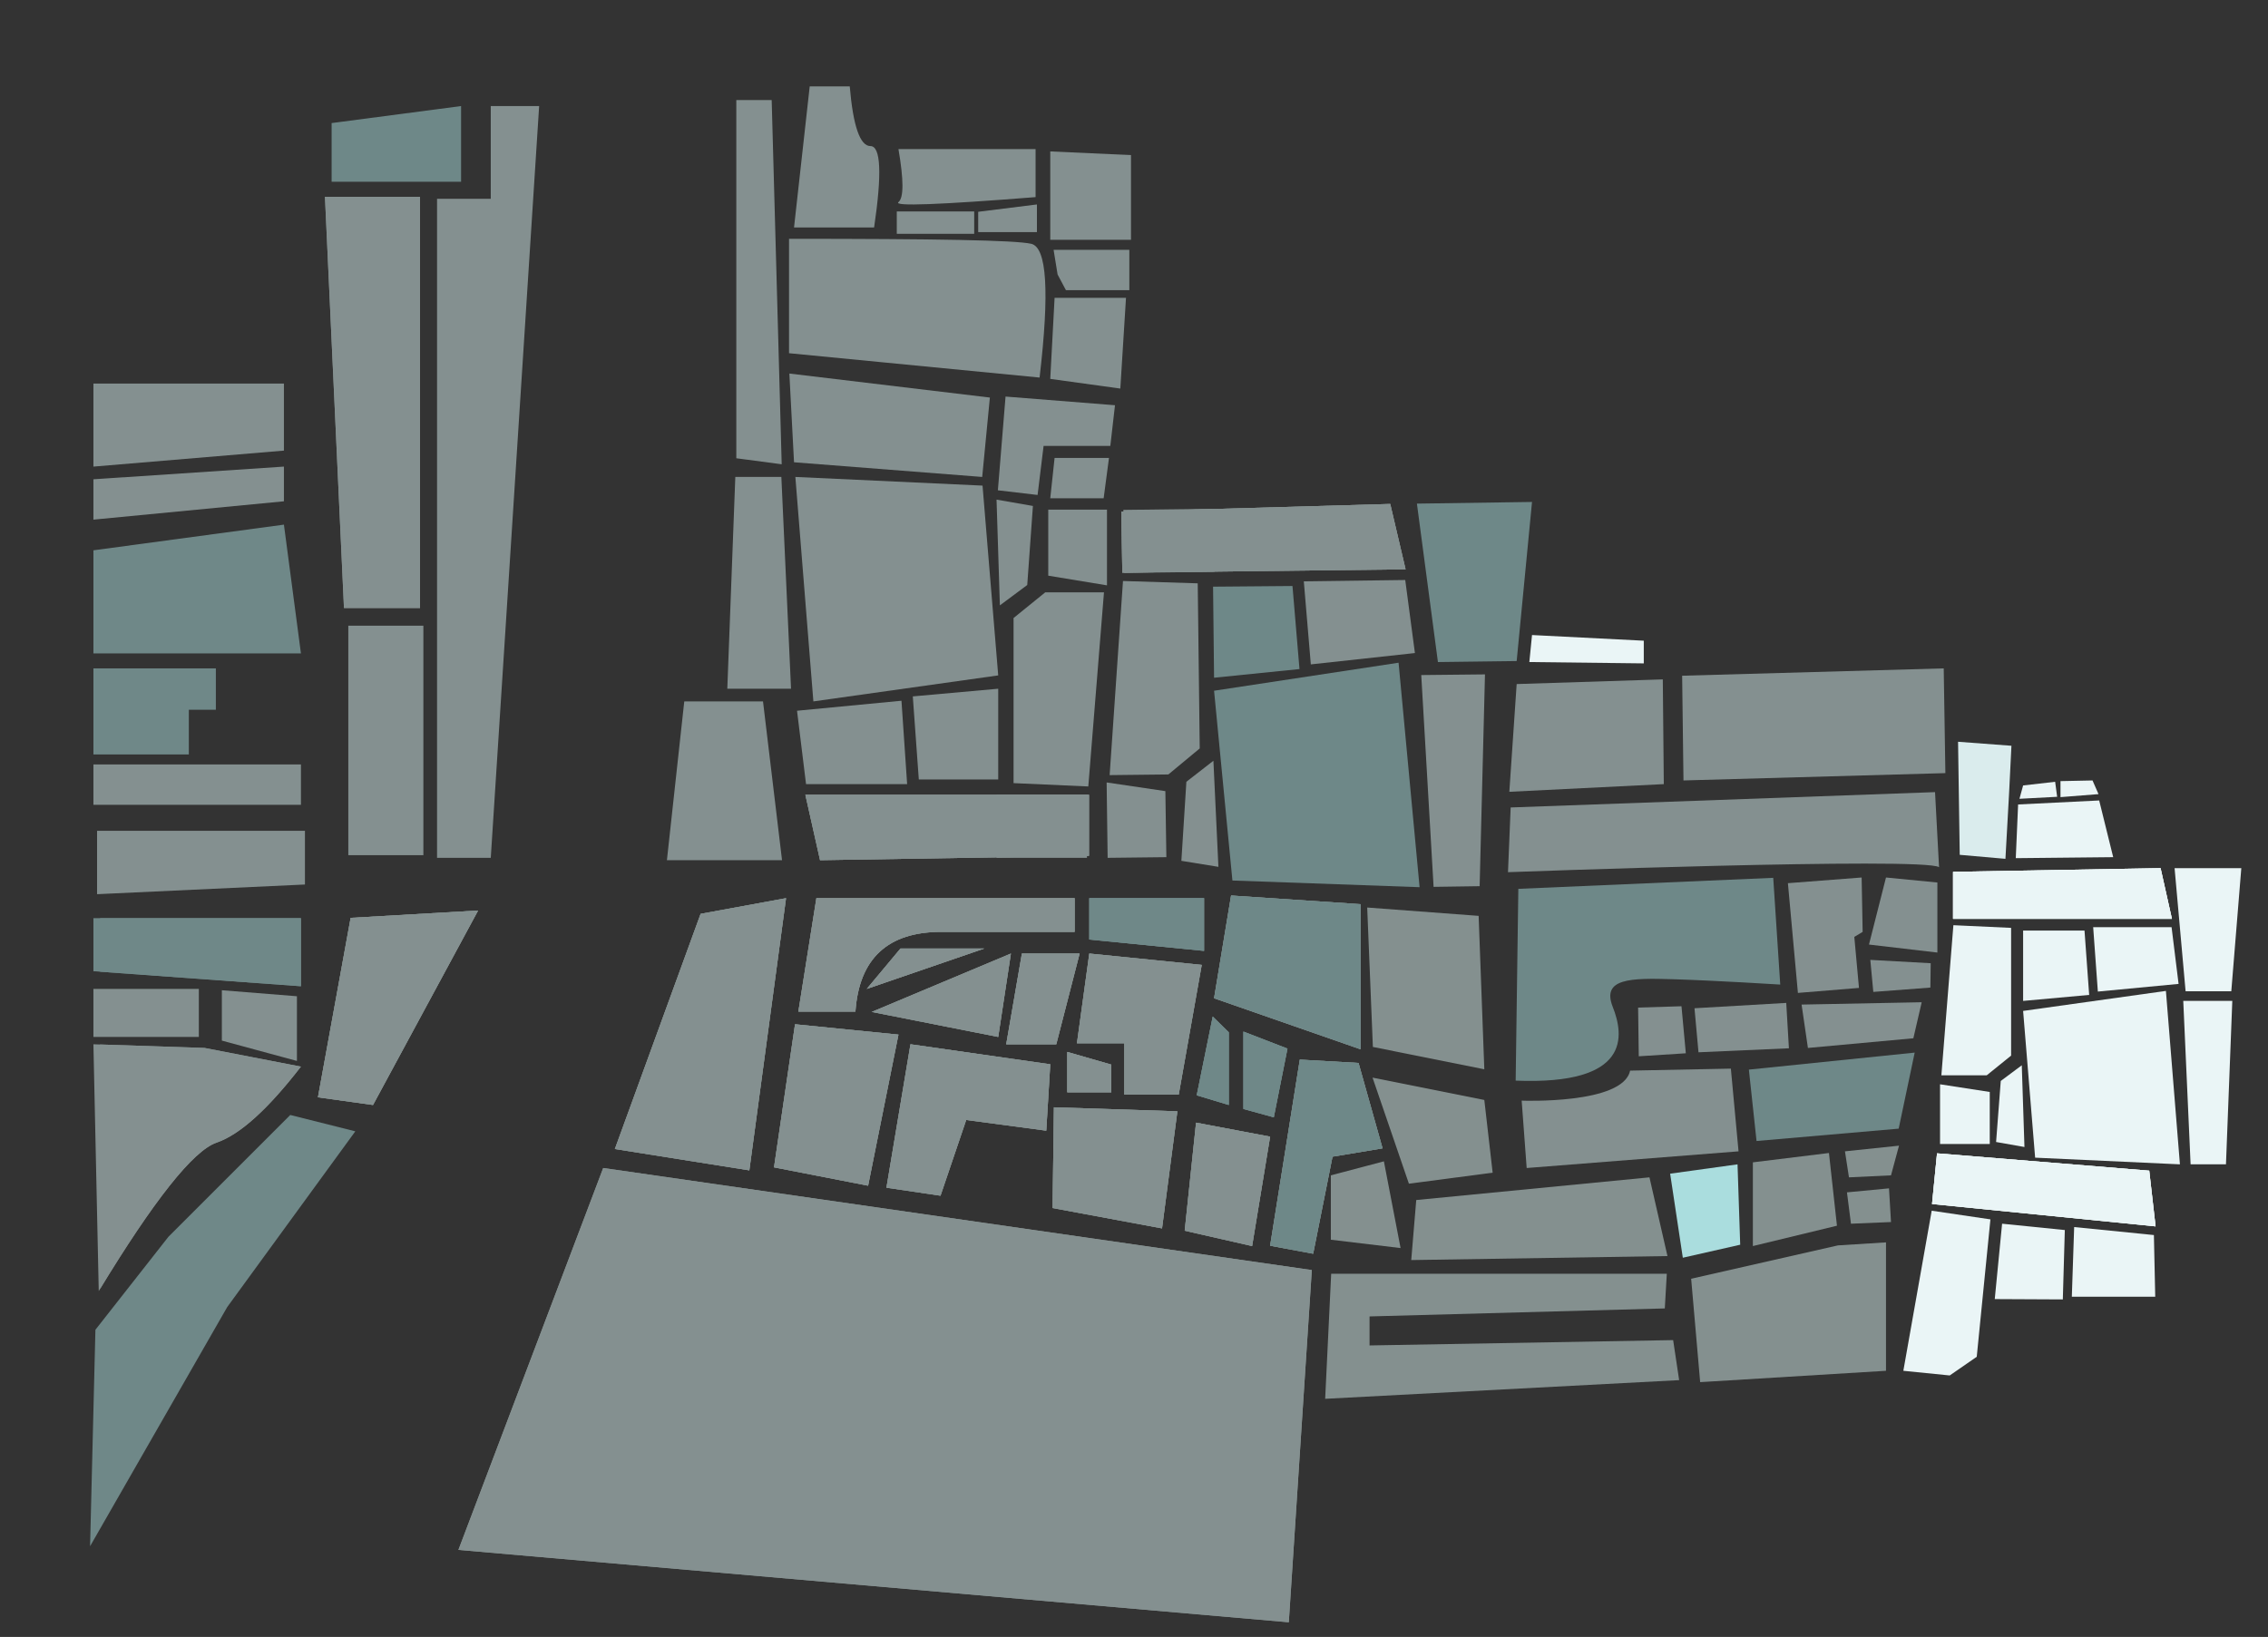 <?xml version="1.0" encoding="utf-8"?>
<!-- Generator: Adobe Illustrator 23.0.6, SVG Export Plug-In . SVG Version: 6.00 Build 0)  -->
<svg version="1.1" id="Layer_1" xmlns="http://www.w3.org/2000/svg" xmlns:xlink="http://www.w3.org/1999/xlink" x="0px"
     y="0px"
     viewBox="0 0 679.8 490.8" style="enable-background:new 0 0 679.8 490.8;" xml:space="preserve">
<rect x="0" y="0" width="679.8" height="490.8" fill="#333333" stroke="none"/>
<style type="text/css">
	.st0{clip-path:url(#SVGID_2_);}
	.st1{clip-path:url(#SVGID_4_);fill:#EAF5F6;}
	.st2{fill:none;}
	.st3{opacity:0.5;}
	.st4{fill-rule:evenodd;clip-rule:evenodd;fill:#AADDDE;}
	.st5{fill-rule:evenodd;clip-rule:evenodd;fill:#D6EEED;}
	.st6{clip-path:url(#SVGID_6_);}
	.st7{fill:#D6EEED;}
	.st8{fill-rule:evenodd;clip-rule:evenodd;fill:#ABDDDE;}
	.st9{clip-path:url(#SVGID_8_);}
	.st10{fill:#ABDDDE;}
	.st11{clip-path:url(#SVGID_10_);}
	.st12{clip-path:url(#SVGID_12_);}
	.st13{clip-path:url(#SVGID_14_);}
	.st14{clip-path:url(#SVGID_16_);}
	.st15{clip-path:url(#SVGID_18_);}
	.st16{fill:#AADDDE;}
	.st17{clip-path:url(#SVGID_20_);}
	.st18{clip-path:url(#SVGID_22_);}
	.st19{clip-path:url(#SVGID_24_);}
	.st20{clip-path:url(#SVGID_26_);}
	.st21{clip-path:url(#SVGID_28_);}
	.st22{clip-path:url(#SVGID_30_);}
	.st23{clip-path:url(#SVGID_32_);}
	.st24{clip-path:url(#SVGID_34_);}
	.st25{clip-path:url(#SVGID_36_);}
	.st26{clip-path:url(#SVGID_38_);}
	.st27{clip-path:url(#SVGID_40_);}
	.st28{clip-path:url(#SVGID_42_);}
	.st29{clip-path:url(#SVGID_44_);}
	.st30{clip-path:url(#SVGID_46_);}
	.st31{clip-path:url(#SVGID_48_);}
	.st32{clip-path:url(#SVGID_50_);}
	.st33{clip-path:url(#SVGID_52_);}
	.st34{clip-path:url(#SVGID_54_);}
	.st35{clip-path:url(#SVGID_56_);}
	.st36{clip-path:url(#SVGID_58_);}
	.st37{clip-path:url(#SVGID_60_);}
	.st38{clip-path:url(#SVGID_62_);}
	.st39{clip-path:url(#SVGID_64_);}
	.st40{clip-path:url(#SVGID_66_);}
	.st41{clip-path:url(#SVGID_68_);}
	.st42{clip-path:url(#SVGID_70_);}
	.st43{clip-path:url(#SVGID_72_);}
	.st44{clip-path:url(#SVGID_74_);}
	.st45{clip-path:url(#SVGID_76_);}
	.st46{clip-path:url(#SVGID_78_);}
	.st47{clip-path:url(#SVGID_80_);}
	.st48{clip-path:url(#SVGID_82_);}
	.st49{clip-path:url(#SVGID_84_);}
	.st50{clip-path:url(#SVGID_86_);}
	.st51{clip-path:url(#SVGID_88_);}
	.st52{opacity:0.5;fill-rule:evenodd;clip-rule:evenodd;fill:#D6EEED;enable-background:new    ;}
	.st53{opacity:0.5;fill:#D6EEED;enable-background:new    ;}
	.st54{fill-rule:evenodd;clip-rule:evenodd;fill:#EAF5F6;}
	.st55{clip-path:url(#SVGID_90_);}
	.st56{clip-path:url(#SVGID_92_);fill:#EAF5F6;}
	.st57{fill-rule:evenodd;clip-rule:evenodd;fill:#DAECED;}
	.st58{fill:#EAF5F6;}
</style>
  <g>
	<defs>
		<polygon id="SVGID_1_" points="646.1,367.7 644.2,351 580.6,345.8 579.1,361 		"/>
	</defs>
    <use xlink:href="#SVGID_1_" style="overflow:visible;fill-rule:evenodd;clip-rule:evenodd;fill:#EAF5F6;"/>
    <clipPath id="SVGID_2_">
		<use xlink:href="#SVGID_1_" style="overflow:visible;"/>
	</clipPath>
    <g class="st0">
		<defs>

				<rect id="SVGID_3_" x="438.9" y="130.2"
              transform="matrix(9.927677e-02 -0.995 0.995 9.927677e-02 222.403 944.131)" width="387.6"
              height="438"/>
		</defs>
      <use xlink:href="#SVGID_3_" style="overflow:visible;fill:#EAF5F6;"/>
      <clipPath id="SVGID_4_">
			<use xlink:href="#SVGID_3_" style="overflow:visible;"/>
		</clipPath>

      <rect x="602" y="317.6" transform="matrix(9.927677e-02 -0.995 0.995 9.927677e-02 198.081 931.172)" class="st1"
            width="22.7" height="77.1"/>
	</g>
</g>
  <g>
	<g id="Layer_1-2">
		<polygon class="st2" points="386.3,256.3 388.8,274.9 435.6,273.7 435.6,256.3 		"/>
    <polygon class="st2" points="388.3,352.9 382.4,372.4 406.1,374.4 408.2,356.8 		"/>
    <polygon class="st2" points="465.4,365.6 476.1,365.6 478.4,386 463.1,384.3 		"/>
    <g class="st3">
			<polygon class="st4" points="99.4,36.9 99.4,54.5 138.2,54.5 138.2,31.8 			"/>
      <polygon class="st5" points="97.4,59 125.9,59 125.9,182.3 103.1,182.3 			"/>
      <g>
				<defs>
					<polygon id="SVGID_5_" points="97.4,59 125.9,59 125.9,182.3 103.1,182.3 					"/>
				</defs>
        <clipPath id="SVGID_6_">
					<use xlink:href="#SVGID_5_" style="overflow:visible;"/>
				</clipPath>
        <g class="st6">
					<rect x="30" y="26.5" class="st7" width="458.1" height="464.3"/>
				</g>
			</g>
      <rect x="104.4" y="187.6" class="st7" width="22.5" height="68.8"/>
      <polygon class="st5" points="147.1,31.8 161.6,31.8 147.1,257.2 131,257.2 131,59.6 147.1,59.6 			"/>
      <polygon class="st5" points="85.1,115 28,115 28,139.9 85.1,135.1 			"/>
      <polygon class="st5" points="28,143.7 85.1,139.9 85.1,150.3 28,155.8 			"/>
      <polygon class="st8" points="28,165 85.1,157.3 90.2,195.9 28,195.9 			"/>
      <polygon class="st8" points="28,200.4 64.7,200.4 64.7,212.8 56.6,212.8 56.6,226.2 28,226.2 			"/>
      <rect x="28" y="229.2" class="st7" width="62.2" height="12.1"/>
      <polygon class="st8" points="28,275.3 90.2,275.3 90.2,295.7 28,291.2 			"/>
      <g>
				<defs>
					<polygon id="SVGID_7_" points="28,275.3 90.2,275.3 90.2,295.7 28,291.2 					"/>
				</defs>
        <clipPath id="SVGID_8_">
					<use xlink:href="#SVGID_7_" style="overflow:visible;"/>
				</clipPath>
        <g class="st9">
					<rect x="30" y="26.5" class="st10" width="458.1" height="464.3"/>
				</g>
			</g>
      <polyline class="st5" points="28,296.5 28,310.9 59.6,310.9 59.6,296.5 			"/>
      <polygon class="st5" points="66.5,296.9 66.5,312 89,318.1 89,298.7 			"/>
      <path class="st5"
            d="M28,313.1l33.3,1.1l28.9,5.6c-9.9,12.8-18.3,20.4-25.3,22.8c-7,2.4-18.8,17.3-35.3,44.5L28,313.1z"/>
      <g>
				<defs>
					<path id="SVGID_9_"
                d="M28,313.1l33.3,1.1l28.9,5.6c-9.9,12.8-18.3,20.4-25.3,22.8c-7,2.4-18.8,17.3-35.3,44.5L28,313.1z"/>
				</defs>
        <clipPath id="SVGID_10_">
					<use xlink:href="#SVGID_9_" style="overflow:visible;"/>
				</clipPath>
        <g class="st11">
					<rect x="30" y="26.5" class="st7" width="458.1" height="464.3"/>
				</g>
			</g>
      <polygon class="st8" points="87,334.3 50.5,370.8 28.6,398.7 27,463.6 68.1,391.9 106.5,339.2 			"/>
      <polygon class="st5" points="105.1,275.2 143.3,273 111.8,331.3 95.3,329 			"/>
      <g>
				<defs>
					<polygon id="SVGID_11_" points="105.1,275.2 143.3,273 111.8,331.3 95.3,329 					"/>
				</defs>
        <clipPath id="SVGID_12_">
					<use xlink:href="#SVGID_11_" style="overflow:visible;"/>
				</clipPath>
        <g class="st12">
					<rect x="30" y="26.5" class="st7" width="458.1" height="464.3"/>
          <g>
						<defs>
							<rect id="SVGID_13_" x="30" y="26.5" width="458.1" height="464.3"/>
						</defs>
            <clipPath id="SVGID_14_">
							<use xlink:href="#SVGID_13_" style="overflow:visible;"/>
						</clipPath>
            <g class="st13">
							<rect x="90.2" y="269.3" class="st7" width="58.2" height="65.8"/>
						</g>
					</g>
				</g>
			</g>
      <polygon class="st5" points="369,268.5 363.9,299.3 407.8,314.6 407.8,271.1 			"/>
      <g>
				<defs>
					<polygon id="SVGID_15_" points="369,268.5 363.9,299.3 407.8,314.6 407.8,271.1 					"/>
				</defs>
        <clipPath id="SVGID_16_">
					<use xlink:href="#SVGID_15_" style="overflow:visible;"/>
				</clipPath>
        <g class="st14">
					<rect x="90.5" y="26.5" class="st7" width="329" height="464.3"/>
          <g>
						<defs>
							<rect id="SVGID_17_" x="90.5" y="26.5" width="329" height="464.3"/>
						</defs>
            <clipPath id="SVGID_18_">
							<use xlink:href="#SVGID_17_" style="overflow:visible;"/>
						</clipPath>
            <g class="st15">
							<rect x="360.2" y="264.7" class="st16" width="51.3" height="53.7"/>
						</g>
					</g>
				</g>
			</g>
      <polygon class="st8" points="363.5,304.8 358.7,328.4 368.3,331.3 368.3,309.5 			"/>
      <g>
				<defs>
					<polygon id="SVGID_19_" points="363.5,304.8 358.7,328.4 368.3,331.3 368.3,309.5 					"/>
				</defs>
        <clipPath id="SVGID_20_">
					<use xlink:href="#SVGID_19_" style="overflow:visible;"/>
				</clipPath>
        <g class="st17">
					<rect x="90.5" y="26.5" class="st10" width="329" height="464.3"/>
          <g>
						<defs>
							<rect id="SVGID_21_" x="90.5" y="26.5" width="329" height="464.3"/>
						</defs>
            <clipPath id="SVGID_22_">
							<use xlink:href="#SVGID_21_" style="overflow:visible;"/>
						</clipPath>
            <g class="st18">
							<rect x="355.1" y="301" class="st10" width="16.9" height="34"/>
						</g>
					</g>
				</g>
			</g>
      <polygon class="st8" points="372.7,309.3 372.7,332.5 381.8,335 385.9,314.4 			"/>
      <g>
				<defs>
					<polygon id="SVGID_23_" points="372.7,309.3 372.7,332.5 381.8,335 385.9,314.4 					"/>
				</defs>
        <clipPath id="SVGID_24_">
					<use xlink:href="#SVGID_23_" style="overflow:visible;"/>
				</clipPath>
        <g class="st19">
					<rect x="90.5" y="26.5" class="st10" width="329" height="464.3"/>
          <g>
						<defs>
							<rect id="SVGID_25_" x="90.5" y="26.5" width="329" height="464.3"/>
						</defs>
            <clipPath id="SVGID_26_">
							<use xlink:href="#SVGID_25_" style="overflow:visible;"/>
						</clipPath>
            <g class="st20">
							<rect x="369" y="305.6" class="st10" width="20.5" height="33.3"/>
						</g>
					</g>
				</g>
			</g>
      <polygon class="st5" points="358.5,336.6 380.7,340.8 375.3,373.6 355.1,369 			"/>
      <g>
				<defs>
					<polygon id="SVGID_27_" points="358.5,336.6 380.7,340.8 375.3,373.6 355.1,369 					"/>
				</defs>
        <clipPath id="SVGID_28_">
					<use xlink:href="#SVGID_27_" style="overflow:visible;"/>
				</clipPath>
        <g class="st21">
					<rect x="90.5" y="26.5" class="st7" width="329" height="464.3"/>
          <g>
						<defs>
							<rect id="SVGID_29_" x="90.5" y="26.5" width="329" height="464.3"/>
						</defs>
            <clipPath id="SVGID_30_">
							<use xlink:href="#SVGID_29_" style="overflow:visible;"/>
						</clipPath>
            <g class="st22">
							<rect x="351.4" y="332.8" class="st7" width="33" height="44.6"/>
						</g>
					</g>
				</g>
			</g>
      <polygon class="st5" points="389.6,317.7 380.7,373.5 393.6,375.9 399.4,346.8 414.4,344.3 407.2,318.7 			"/>
      <g>
				<defs>
					<polygon id="SVGID_31_"
                   points="389.6,317.7 380.7,373.5 393.6,375.9 399.4,346.8 414.4,344.3 407.2,318.7 					"/>
				</defs>
        <clipPath id="SVGID_32_">
					<use xlink:href="#SVGID_31_" style="overflow:visible;"/>
				</clipPath>
        <g class="st23">
					<rect x="90.5" y="26.5" class="st7" width="329" height="464.3"/>
          <g>
						<defs>
							<rect id="SVGID_33_" x="90.5" y="26.5" width="329" height="464.3"/>
						</defs>
            <clipPath id="SVGID_34_">
							<use xlink:href="#SVGID_33_" style="overflow:visible;"/>
						</clipPath>
            <g class="st24">
							<rect x="377.1" y="313.9" class="st16" width="41" height="65.8"/>
						</g>
					</g>
				</g>
			</g>
      <polygon class="st5" points="220.7,30 231.3,30 234.3,139.2 220.7,137.4 			"/>
      <polygon class="st5" points="220.4,143 234.2,143 237.1,206.5 218,206.5 			"/>
      <polygon class="st5" points="205.1,210.3 228.7,210.3 234.4,257.9 199.9,257.9 			"/>
      <path class="st5" d="M242.7,25.9h12c1,11.9,3.1,17.9,6.2,17.9s3.5,8.2,1.1,24.4H238L242.7,25.9z"/>
      <rect x="268.8" y="63.4" class="st7" width="23.2" height="6.7"/>
      <polygon class="st5" points="293.2,63.5 293.2,69.6 310.8,69.6 310.8,61.3 			"/>
      <polygon class="st5" points="314.8,45.4 314.8,71.9 339,71.9 339,46.5 			"/>
      <path class="st5" d="M236.5,71.6v34.3l75.1,7.3c3-25.7,2.2-39-2.5-40.1S280.2,71.6,236.5,71.6z"/>
      <polygon class="st5" points="315.8,74.9 317,82.3 319.5,87 338.5,87 338.5,74.9 			"/>
      <polygon class="st5" points="316.1,89.3 314.8,113.6 335.8,116.5 337.5,89.3 			"/>
      <polygon class="st5" points="236.6,112 238,138.6 294.4,143 296.7,119.2 			"/>
      <polygon class="st5" points="238.4,143 243.8,210.3 299.2,202.5 294.5,145.6 			"/>
      <polygon class="st5" points="238.9,213.1 270.2,210.1 271.9,235.1 241.6,235.1 			"/>
      <polygon class="st5" points="241.4,238.3 245.8,257.9 326.4,256.6 326.4,238.3 			"/>
      <g>
				<defs>
					<polygon id="SVGID_35_" points="241.4,238.3 245.8,257.9 326.4,256.6 326.4,238.3 					"/>
				</defs>
        <clipPath id="SVGID_36_">
					<use xlink:href="#SVGID_35_" style="overflow:visible;"/>
				</clipPath>
        <g class="st25">
					<rect x="-15.9" y="26.5" class="st7" width="552.9" height="464.3"/>
          <g>
						<defs>
							<rect id="SVGID_37_" x="-15.9" y="26.5" width="552.9" height="464.3"/>
						</defs>
            <clipPath id="SVGID_38_">
							<use xlink:href="#SVGID_37_" style="overflow:visible;"/>
						</clipPath>
            <g class="st26">
							<rect x="235.2" y="234.5" class="st7" width="97.3" height="27.2"/>
						</g>
					</g>
				</g>
			</g>
      <polygon class="st5" points="273.6,208.8 275.4,233.7 299.2,233.7 299.2,206.5 			"/>
      <rect x="298.7" y="238.3" class="st7" width="27.1" height="18.9"/>
      <polygon class="st5" points="303.8,185.3 313.3,177.6 330.9,177.6 326.2,235.8 303.8,234.8 			"/>
      <polygon class="st5" points="298.7,149.8 309.6,151.7 307.9,175.4 299.7,181.5 			"/>
      <polygon class="st5" points="314.2,152.8 314.2,172.6 331.8,175.5 331.8,152.8 			"/>
      <polygon class="st5" points="443.5,265.7 429.7,265.9 426,202.4 445.1,202.2 			"/>
      <polygon class="st4" points="454.6,198.2 431,198.5 424.7,151 459.2,150.5 			"/>
      <polygon class="st4" points="425.5,266 419.2,198.7 363.9,207.1 369.4,264 			"/>
      <polygon class="st5" points="424.1,195.8 392.9,199.2 390.8,174.3 421.2,173.9 			"/>
      <polygon class="st5" points="421.3,170.7 416.7,151.1 336.1,153.4 336.4,171.7 			"/>
      <g>
				<defs>
					<polygon id="SVGID_39_" points="421.3,170.7 416.7,151.1 336.1,153.4 336.4,171.7 					"/>
				</defs>
        <clipPath id="SVGID_40_">
					<use xlink:href="#SVGID_39_" style="overflow:visible;"/>
				</clipPath>
        <g class="st27">

						<rect x="125.6" y="-81.6" transform="matrix(1 -1.204248e-02 1.204248e-02 1 -1.784 4.852)"
                  class="st7" width="552.9" height="464.3"/>
          <g>
						<defs>

								<rect id="SVGID_41_" x="125.6" y="-81.6"
                      transform="matrix(1 -1.204248e-02 1.204248e-02 1 -1.784 4.852)" width="552.9"
                      height="464.3"/>
						</defs>
            <clipPath id="SVGID_42_">
							<use xlink:href="#SVGID_41_" style="overflow:visible;"/>
						</clipPath>
            <g class="st28">

								<rect x="330.1" y="147.8" transform="matrix(1 -1.204248e-02 1.204248e-02 1 -1.916 4.572)"
                      class="st7" width="97.3" height="27.2"/>
						</g>
					</g>
				</g>
			</g>
      <polygon class="st4" points="389.5,200.6 387.4,175.7 363.6,175.9 363.9,203.2 			"/>

      <rect x="336.8" y="152.7" transform="matrix(1 -1.221700e-02 1.221700e-02 1 -1.954 4.293)" class="st7"
            width="27.1" height="18.9"/>
      <polygon class="st5" points="359.6,224.4 350.2,232.2 332.6,232.4 336.6,174.2 359,174.9 			"/>
      <polygon class="st5" points="365.2,259.9 354.1,258.1 355.6,234.4 363.7,228.1 			"/>
      <polygon class="st5" points="349.6,257 349.3,237.2 331.7,234.6 332,257.2 			"/>
      <polygon class="st5" points="301.4,118.9 299.1,147 311,148.4 312.8,133.7 332.8,133.7 334.2,121.5 			"/>
      <polygon class="st5" points="316.1,137.3 314.8,149.4 330.8,149.4 332.4,137.3 			"/>
      <polygon class="st5" points="180.8,350.2 137.4,464.7 386.3,486.4 393.2,380.8 			"/>
      <g>
				<defs>
					<polygon id="SVGID_43_" points="180.8,350.2 137.4,464.7 386.3,486.4 393.2,380.8 					"/>
				</defs>
        <clipPath id="SVGID_44_">
					<use xlink:href="#SVGID_43_" style="overflow:visible;"/>
				</clipPath>
        <g class="st29">
					<rect x="94.9" y="36.8" class="st7" width="298.3" height="449.6"/>
				</g>
			</g>
      <polygon class="st5" points="184.3,344.5 224.6,350.9 235.6,269.3 210,274 			"/>
      <g>
				<defs>
					<polygon id="SVGID_45_" points="184.3,344.5 224.6,350.9 235.6,269.3 210,274 					"/>
				</defs>
        <clipPath id="SVGID_46_">
					<use xlink:href="#SVGID_45_" style="overflow:visible;"/>
				</clipPath>
        <g class="st30">
					<rect x="90.5" y="26.5" class="st7" width="329" height="464.3"/>
          <g>
						<defs>
							<rect id="SVGID_47_" x="90.5" y="26.5" width="329" height="464.3"/>
						</defs>
            <clipPath id="SVGID_48_">
							<use xlink:href="#SVGID_47_" style="overflow:visible;"/>
						</clipPath>
            <g class="st31">
							<rect x="180.7" y="265.5" class="st7" width="58.6" height="89.2"/>
						</g>
					</g>
				</g>
			</g>
      <path class="st5" d="M244.7,269.3l-5.4,34h17.1c1.1-15.9,9.7-23.9,25.7-23.9h40v-10.1L244.7,269.3z"/>
      <g>
				<defs>
					<path id="SVGID_49_" d="M244.7,269.3l-5.4,34h17.1c1.1-15.9,9.7-23.9,25.7-23.9h40v-10.1L244.7,269.3z"/>
				</defs>
        <clipPath id="SVGID_50_">
					<use xlink:href="#SVGID_49_" style="overflow:visible;"/>
				</clipPath>
        <g class="st32">
					<rect x="90.5" y="26.5" class="st7" width="329" height="464.3"/>
          <g>
						<defs>
							<rect id="SVGID_51_" x="90.5" y="26.5" width="329" height="464.3"/>
						</defs>
            <clipPath id="SVGID_52_">
							<use xlink:href="#SVGID_51_" style="overflow:visible;"/>
						</clipPath>
            <g class="st33">
							<rect x="235.6" y="265.5" class="st7" width="90.1" height="41.6"/>
						</g>
					</g>
				</g>
			</g>
      <polygon class="st5" points="303,285.9 299.2,310.9 261.3,303.4 			"/>
      <g>
				<defs>
					<polygon id="SVGID_53_" points="303,285.9 299.2,310.9 261.3,303.4 					"/>
				</defs>
        <clipPath id="SVGID_54_">
					<use xlink:href="#SVGID_53_" style="overflow:visible;"/>
				</clipPath>
        <g class="st34">
					<rect x="90.5" y="26.5" class="st7" width="329" height="464.3"/>
          <g>
						<defs>
							<rect id="SVGID_55_" x="90.5" y="26.5" width="329" height="464.3"/>
						</defs>
            <clipPath id="SVGID_56_">
							<use xlink:href="#SVGID_55_" style="overflow:visible;"/>
						</clipPath>
            <g class="st35">
							<rect x="257.6" y="282.1" class="st7" width="49.1" height="32.5"/>
						</g>
					</g>
				</g>
			</g>
      <polygon class="st5" points="306.3,285.9 301.6,313.1 316.6,313.1 323.6,285.9 			"/>
      <g>
				<defs>
					<polygon id="SVGID_57_" points="306.3,285.9 301.6,313.1 316.6,313.1 323.6,285.9 					"/>
				</defs>
        <clipPath id="SVGID_58_">
					<use xlink:href="#SVGID_57_" style="overflow:visible;"/>
				</clipPath>
        <g class="st36">
					<rect x="90.5" y="26.5" class="st7" width="329" height="464.3"/>
          <g>
						<defs>
							<rect id="SVGID_59_" x="90.5" y="26.5" width="329" height="464.3"/>
						</defs>
            <clipPath id="SVGID_60_">
							<use xlink:href="#SVGID_59_" style="overflow:visible;"/>
						</clipPath>
            <g class="st37">
							<rect x="297.9" y="282.1" class="st7" width="29.3" height="34.8"/>
						</g>
					</g>
				</g>
			</g>
      <polygon class="st8" points="326.5,269.3 326.5,281.7 360.9,285.1 360.9,269.3 			"/>
      <g>
				<defs>
					<polygon id="SVGID_61_" points="326.5,269.3 326.5,281.7 360.9,285.1 360.9,269.3 					"/>
				</defs>
        <clipPath id="SVGID_62_">
					<use xlink:href="#SVGID_61_" style="overflow:visible;"/>
				</clipPath>
        <g class="st38">
					<rect x="90.5" y="26.5" class="st10" width="329" height="464.3"/>
          <g>
						<defs>
							<rect id="SVGID_63_" x="90.5" y="26.5" width="329" height="464.3"/>
						</defs>
            <clipPath id="SVGID_64_">
							<use xlink:href="#SVGID_63_" style="overflow:visible;"/>
						</clipPath>
            <g class="st39">
							<rect x="322.8" y="265.5" class="st10" width="41.8" height="23.4"/>
						</g>
					</g>
				</g>
			</g>
      <polygon class="st5" points="326.5,285.9 322.8,312.8 337,312.8 337,328.2 353.3,328.2 360.2,289.3 			"/>
      <g>
				<defs>
					<polygon id="SVGID_65_"
                   points="326.5,285.9 322.8,312.8 337,312.8 337,328.2 353.3,328.2 360.2,289.3 					"/>
				</defs>
        <clipPath id="SVGID_66_">
					<use xlink:href="#SVGID_65_" style="overflow:visible;"/>
				</clipPath>
        <g class="st40">
					<rect x="90.5" y="26.5" class="st7" width="329" height="464.3"/>
          <g>
						<defs>
							<rect id="SVGID_67_" x="90.5" y="26.5" width="329" height="464.3"/>
						</defs>
            <clipPath id="SVGID_68_">
							<use xlink:href="#SVGID_67_" style="overflow:visible;"/>
						</clipPath>
            <g class="st41">
							<rect x="319.2" y="282.1" class="st7" width="44.7" height="49.9"/>
						</g>
					</g>
				</g>
			</g>
      <polygon class="st5" points="259.8,296.5 295,284.4 269.9,284.4 			"/>
      <g>
				<defs>
					<polygon id="SVGID_69_" points="259.8,296.5 295,284.4 269.9,284.4 					"/>
				</defs>
        <clipPath id="SVGID_70_">
					<use xlink:href="#SVGID_69_" style="overflow:visible;"/>
				</clipPath>
        <g class="st42">
					<rect x="90.5" y="26.5" class="st7" width="329" height="464.3"/>
          <g>
						<defs>
							<rect id="SVGID_71_" x="90.5" y="26.5" width="329" height="464.3"/>
						</defs>
            <clipPath id="SVGID_72_">
							<use xlink:href="#SVGID_71_" style="overflow:visible;"/>
						</clipPath>
            <g class="st43">
							<rect x="256.1" y="280.6" class="st7" width="42.5" height="19.7"/>
						</g>
					</g>
				</g>
			</g>
      <polygon class="st5" points="238.3,307.1 232,350 260.2,355.5 269.3,310.2 			"/>
      <g>
				<defs>
					<polygon id="SVGID_73_" points="238.3,307.1 232,350 260.2,355.5 269.3,310.2 					"/>
				</defs>
        <clipPath id="SVGID_74_">
					<use xlink:href="#SVGID_73_" style="overflow:visible;"/>
				</clipPath>
        <g class="st44">
					<rect x="90.5" y="26.5" class="st7" width="329" height="464.3"/>
          <g>
						<defs>
							<rect id="SVGID_75_" x="90.5" y="26.5" width="329" height="464.3"/>
						</defs>
            <clipPath id="SVGID_76_">
							<use xlink:href="#SVGID_75_" style="overflow:visible;"/>
						</clipPath>
            <g class="st45">
							<rect x="228.3" y="303.3" class="st7" width="44.7" height="56"/>
						</g>
					</g>
				</g>
			</g>
      <polygon class="st5" points="272.9,313.1 265.7,356.1 281.9,358.5 289.6,335.8 313.6,339 314.8,319.1 			"/>
      <g>
				<defs>
					<polygon id="SVGID_77_"
                   points="272.9,313.1 265.7,356.1 281.9,358.5 289.6,335.8 313.6,339 314.8,319.1 					"/>
				</defs>
        <clipPath id="SVGID_78_">
					<use xlink:href="#SVGID_77_" style="overflow:visible;"/>
				</clipPath>
        <g class="st46">
					<rect x="90.5" y="26.5" class="st7" width="329" height="464.3"/>
          <g>
						<defs>
							<rect id="SVGID_79_" x="90.5" y="26.5" width="329" height="464.3"/>
						</defs>
            <clipPath id="SVGID_80_">
							<use xlink:href="#SVGID_79_" style="overflow:visible;"/>
						</clipPath>
            <g class="st47">
							<rect x="262" y="309.3" class="st7" width="56.4" height="52.9"/>
						</g>
					</g>
				</g>
			</g>
      <polygon class="st5" points="319.9,315.4 319.9,327.5 333.1,327.5 333.1,319.2 			"/>
      <g>
				<defs>
					<polygon id="SVGID_81_" points="319.9,315.4 319.9,327.5 333.1,327.5 333.1,319.2 					"/>
				</defs>
        <clipPath id="SVGID_82_">
					<use xlink:href="#SVGID_81_" style="overflow:visible;"/>
				</clipPath>
        <g class="st48">
					<rect x="90.5" y="26.5" class="st7" width="329" height="464.3"/>
          <g>
						<defs>
							<rect id="SVGID_83_" x="90.5" y="26.5" width="329" height="464.3"/>
						</defs>
            <clipPath id="SVGID_84_">
							<use xlink:href="#SVGID_83_" style="overflow:visible;"/>
						</clipPath>
            <g class="st49">
							<rect x="316.2" y="311.6" class="st7" width="20.5" height="19.7"/>
						</g>
					</g>
				</g>
			</g>
      <polygon class="st5" points="315.9,332 352.9,333.2 348.3,368.3 315.5,362.2 			"/>
      <g>
				<defs>
					<polygon id="SVGID_85_" points="315.9,332 352.9,333.2 348.3,368.3 315.5,362.2 					"/>
				</defs>
        <clipPath id="SVGID_86_">
					<use xlink:href="#SVGID_85_" style="overflow:visible;"/>
				</clipPath>
        <g class="st50">
					<rect x="90.5" y="26.5" class="st7" width="329" height="464.3"/>
          <g>
						<defs>
							<rect id="SVGID_87_" x="90.5" y="26.5" width="329" height="464.3"/>
						</defs>
            <clipPath id="SVGID_88_">
							<use xlink:href="#SVGID_87_" style="overflow:visible;"/>
						</clipPath>
            <g class="st51">
							<rect x="311.8" y="328.2" class="st7" width="44.7" height="43.9"/>
						</g>
					</g>
				</g>
			</g>
      <path class="st5" d="M269.3,44.7c1.6,9.3,1.6,14.6,0,15.9s12,0.8,41.1-1.5V44.7H269.3z"/>
      <polyline class="st5" points="91.4,265.2 91.4,249.1 29.1,249.1 29.1,268.1 			"/>
		</g>
    <g class="st3">
			<polygon class="st5" points="454.6,205.1 498.4,203.7 498.7,235.1 452.4,237.4 			"/>
      <polygon class="st5" points="582.6,200.4 583.1,231.8 504.6,234 504.2,202.6 			"/>
      <path class="st5" d="M452,261.5c0,0,124.6-4.6,129.2-1.5l-1.2-22.5l-127.2,4.6L452,261.5z"/>
      <path class="st4"
            d="M454.3,324l0.8-57.5l76.4-3.3l2.1,32c0,0-19.1-1.2-32-1.6s-21.6-0.3-18.2,8.3S488.9,325.4,454.3,324z"/>
      <polygon class="st5" points="535.9,264.8 558,263.1 558.3,279.4 555.8,280.9 557.2,296.2 538.9,297.7 			"/>
      <polygon class="st5" points="565.3,263.1 580.7,264.6 580.7,285.6 560.2,283.2 			"/>
      <polygon class="st5" points="560.6,287.8 561.5,297.4 578.6,296.1 578.7,288.8 			"/>
      <polygon class="st5" points="491,302.1 504,301.7 505.3,315.8 491.2,316.7 			"/>
      <polygon class="st5" points="507.9,302.3 509.1,315.5 536.2,314.3 535.4,300.7 			"/>
      <polygon class="st5" points="540,301.2 541.9,314.2 573.5,311.3 576,300.5 			"/>
      <path class="st5" d="M456.1,330c0,0,30.4,1.2,32.5-9l30.2-0.6l2.3,24.8l-63.5,5L456.1,330z"/>
      <polygon class="st4" points="524.2,320.7 573.9,315.6 569.1,338.4 526.5,342.1 			"/>
		</g>
    <polygon class="st52" points="409.8,272.1 443.2,274.6 444.9,320.6 411.5,313.9 		"/>
    <polygon class="st53" points="411.4,323.1 422.3,354.9 447.4,351.6 444.9,329.8 		"/>
    <polygon class="st53" points="399,381.9 397.2,419.4 503.3,413.8 501.5,401.8 410.5,403.4 410.5,394.7 499,392.3 499.6,381.9
			"/>
    <polygon class="st16" points="500.6,351.9 504.4,377.1 521.6,373.2 520.8,349.1 		"/>
    <polygon class="st53" points="424.5,359.8 423,377.8 499.8,376.6 494.4,353 		"/>
    <polygon class="st53" points="414.8,348.2 398.9,352.4 398.9,371.7 419.8,374.2 		"/>
    <polygon class="st53" points="525.4,348.5 525.4,373.6 550.6,367.5 548.2,345.7 		"/>
    <polygon class="st53" points="553,345.2 569.2,343.5 566.8,352.4 554.2,353 		"/>
    <polygon class="st53" points="553.6,357.5 554.8,366.9 566.8,366.4 566.2,356.3 		"/>
    <polygon class="st53" points="506.9,383.4 509.6,414.4 565.3,411 565.3,372.5 550.9,373.4 		"/>
	</g>
</g>
  <polygon class="st54" points="667.2,349.1 656.6,349.1 654.4,300.1 669.1,300.1 "/>
  <polygon class="st54" points="668.8,297.2 655.1,297.2 651.8,260.3 671.8,260.3 "/>
  <polygon class="st54" points="653.4,349.1 649.2,297.1 606.4,303.1 610,347.1 "/>
  <polygon class="st54" points="653,295 628.8,297.3 627.4,278 650.9,278 "/>
  <g>
	<defs>
		<polygon id="SVGID_89_" points="651,275.5 647.6,260.3 585.4,261.4 585.4,275.5 		"/>
	</defs>
    <use xlink:href="#SVGID_89_" style="overflow:visible;fill-rule:evenodd;clip-rule:evenodd;fill:#EAF5F6;"/>
    <clipPath id="SVGID_90_">
		<use xlink:href="#SVGID_89_" style="overflow:visible;"/>
	</clipPath>
    <g class="st55">
		<defs>
			<rect id="SVGID_91_" x="422.7" y="80.4" width="427.1" height="358.7"/>
		</defs>
      <use xlink:href="#SVGID_91_" style="overflow:visible;fill:#EAF5F6;"/>
      <clipPath id="SVGID_92_">
			<use xlink:href="#SVGID_91_" style="overflow:visible;"/>
		</clipPath>
      <rect x="580.6" y="257.4" class="st56" width="75.2" height="21"/>
	</g>
</g>
  <polygon class="st54" points="626.2,298.3 624.8,279 606.4,279 606.4,300.1 "/>
  <polygon class="st54" points="602.8,316.5 595.5,322.4 581.9,322.4 585.5,277.4 602.8,278.2 "/>
  <polygon class="st54" points="606.8,343.9 598.3,342.4 599.7,324.1 606,319.4 "/>
  <polygon class="st54" points="596.4,343 596.4,327.4 581.5,325.1 581.5,343 "/>
  <polygon class="st54" points="646,388.8 621,388.8 621.7,367.9 645.6,370.3 "/>
  <polygon class="st54" points="618.3,389.6 618.9,368.8 600.1,366.9 597.9,389.5 "/>
  <polygon class="st54" points="592.5,406.8 584.4,412.4 570.5,411 579,363 596.6,365.6 "/>
  <polygon class="st57" points="587.4,256.3 586.9,222.4 602.9,223.6 602.2,237.7 601.1,257.5 "/>
  <polygon class="st54" points="604.2,257.3 633.4,257 629.2,240 604.9,241.2 "/>
  <polygon class="st54" points="627.2,234 629,238.1 617.6,239 617.6,234.2 "/>
  <polygon class="st54" points="606.4,235.5 605.3,239.5 616.6,238.9 616,234.4 "/>
  <polygon class="st58" points="458.4,198.5 459.2,190.4 492.7,192.1 492.7,198.9 "/>
</svg>

